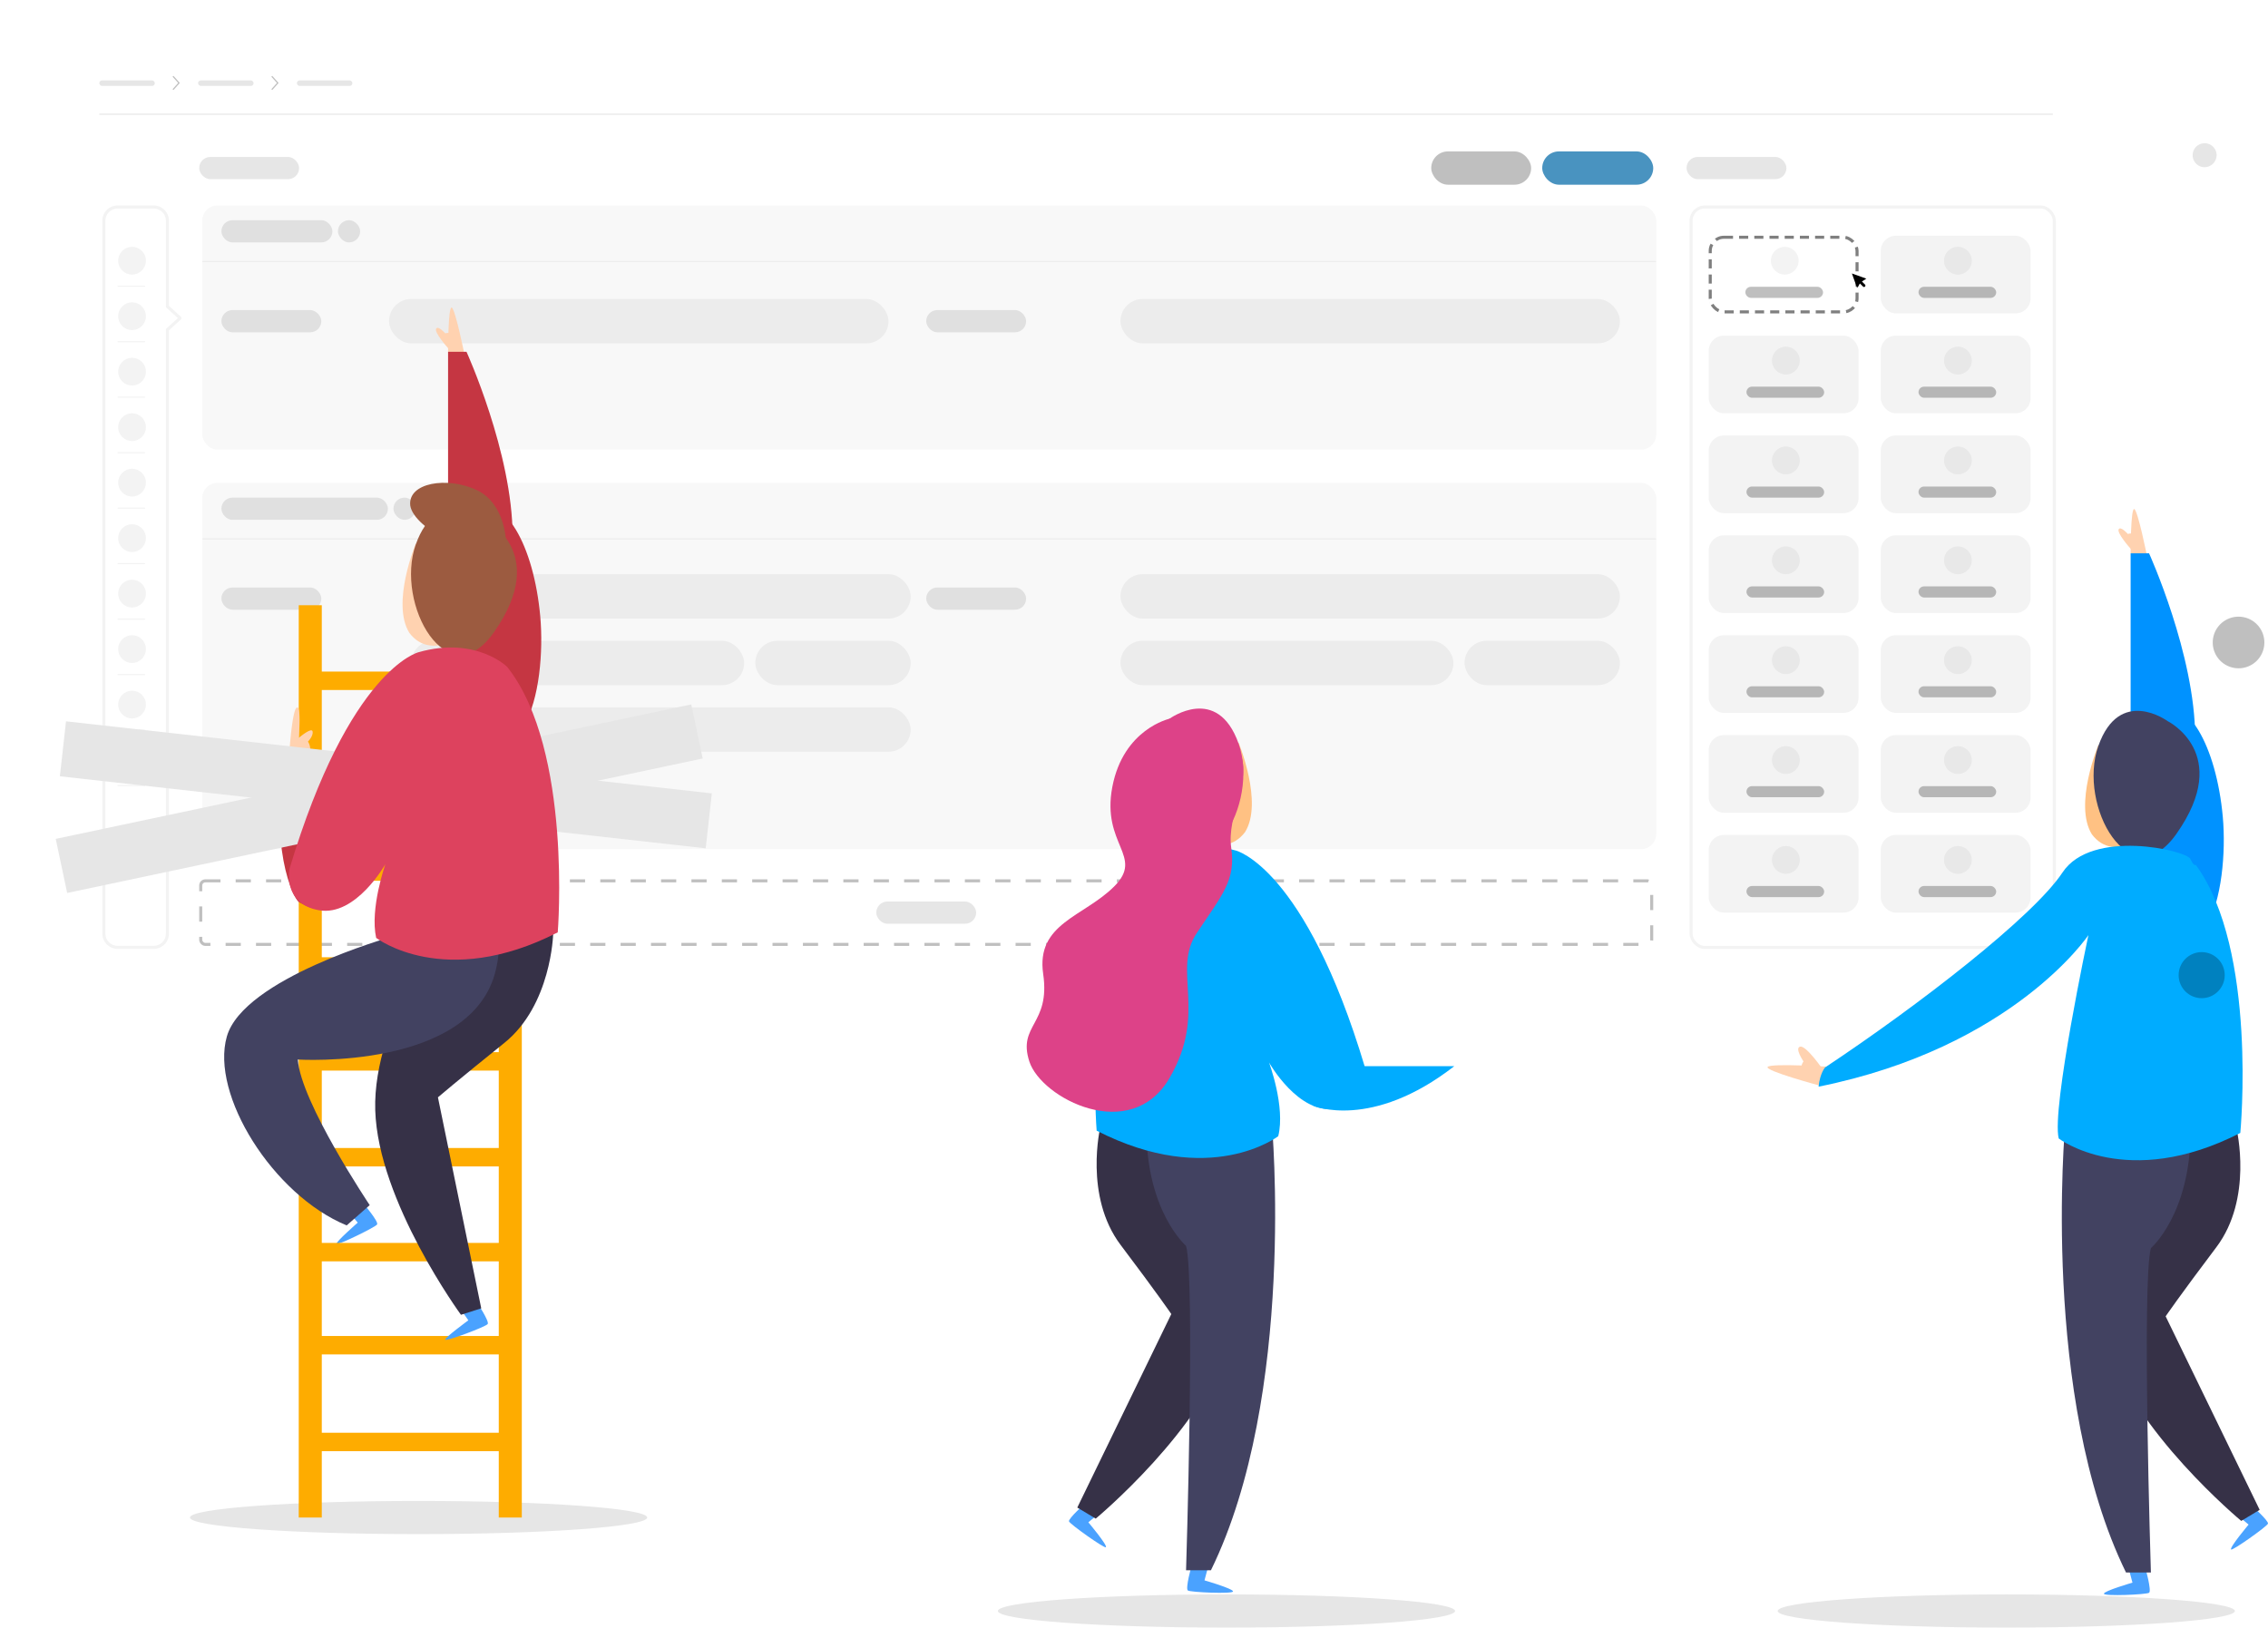 <svg xmlns="http://www.w3.org/2000/svg" xmlns:xlink="http://www.w3.org/1999/xlink" width="746.449" height="535.813" viewBox="0 0 746.449 535.813">
  <defs>
    <filter id="Union_38" x="32.187" y="66.15" width="29.051" height="247.722" filterUnits="userSpaceOnUse">
      <feOffset dx="1" dy="1" input="SourceAlpha"/>
      <feGaussianBlur stdDeviation="0.5" result="blur"/>
      <feFlood flood-opacity="0.051"/>
      <feComposite operator="in" in2="blur"/>
      <feComposite in="SourceGraphic"/>
    </filter>
    <filter id="Rectangle_927" x="65.064" y="66.15" width="481.549" height="83.367" filterUnits="userSpaceOnUse">
      <feOffset dx="1" dy="1" input="SourceAlpha"/>
      <feGaussianBlur stdDeviation="0.5" result="blur-2"/>
      <feFlood flood-opacity="0.051"/>
      <feComposite operator="in" in2="blur-2"/>
      <feComposite in="SourceGraphic"/>
    </filter>
    <filter id="Rectangle_1064" x="65.064" y="84.415" width="481.549" height="3.365" filterUnits="userSpaceOnUse">
      <feOffset dx="1" dy="1" input="SourceAlpha"/>
      <feGaussianBlur stdDeviation="0.5" result="blur-3"/>
      <feFlood flood-opacity="0.051"/>
      <feComposite operator="in" in2="blur-3"/>
      <feComposite in="SourceGraphic"/>
    </filter>
    <filter id="Rectangle_927-2" x="65.064" y="157.476" width="481.549" height="123.551" filterUnits="userSpaceOnUse">
      <feOffset dx="1" dy="1" input="SourceAlpha"/>
      <feGaussianBlur stdDeviation="0.5" result="blur-4"/>
      <feFlood flood-opacity="0.051"/>
      <feComposite operator="in" in2="blur-4"/>
      <feComposite in="SourceGraphic"/>
    </filter>
    <filter id="Rectangle_1064-2" x="65.064" y="175.741" width="481.549" height="3.365" filterUnits="userSpaceOnUse">
      <feOffset dx="1" dy="1" input="SourceAlpha"/>
      <feGaussianBlur stdDeviation="0.5" result="blur-5"/>
      <feFlood flood-opacity="0.051"/>
      <feComposite operator="in" in2="blur-5"/>
      <feComposite in="SourceGraphic"/>
    </filter>
    <filter id="Rectangle_1071" x="554.573" y="66.15" width="123.551" height="247.754" filterUnits="userSpaceOnUse">
      <feOffset dx="1" dy="1" input="SourceAlpha"/>
      <feGaussianBlur stdDeviation="0.5" result="blur-6"/>
      <feFlood flood-opacity="0.051"/>
      <feComposite operator="in" in2="blur-6"/>
      <feComposite in="SourceGraphic"/>
    </filter>
  </defs>
  <g id="Group_1277" data-name="Group 1277" transform="translate(11799.278 -502.149)">
    <g id="Group_1274" data-name="Group 1274" transform="translate(-11799.278 502.149)">
      <path id="Path_1270" data-name="Path 1270" d="M0,0H701.385V351.016H0Z" transform="translate(0 0)" fill="#fff"/>
      <rect id="Rectangle_116" data-name="Rectangle 116" width="642.936" height="0.365" transform="translate(32.687 37.425)" fill="rgba(0,0,0,0.1)"/>
      <rect id="Rectangle_84" data-name="Rectangle 84" width="36.53" height="10.959" rx="5.48" transform="translate(507.583 49.846)" fill="rgba(13,111,170,0.75)"/>
      <rect id="Rectangle_935" data-name="Rectangle 935" width="32.877" height="10.959" rx="5.48" transform="translate(471.053 49.846)" fill="rgba(0,0,0,0.25)"/>
      <rect id="Rectangle_1142" data-name="Rectangle 1142" width="32.877" height="7.306" rx="3.653" transform="translate(65.565 51.672)" fill="rgba(0,0,0,0.1)"/>
      <rect id="Rectangle_1143" data-name="Rectangle 1143" width="32.877" height="7.306" rx="3.653" transform="translate(555.073 51.672)" fill="rgba(0,0,0,0.1)"/>
      <g id="Group_918" data-name="Group 918" transform="translate(32.687 66.65)">
        <g transform="matrix(1, 0, 0, 1, -32.69, -66.65)" filter="url(#Union_38)">
          <g id="Union_38-2" data-name="Union 38" transform="translate(32.69 66.65)" fill="#fff">
            <path d="M5,244.722a5,5,0,0,1-5-5V5A5,5,0,0,1,5,0H16.918a5,5,0,0,1,5,5V33.056L25.837,36.6a.618.618,0,0,1,0,.935l-3.919,3.547V239.721a5,5,0,0,1-5,5Z" stroke="none"/>
            <path d="M 16.918 243.722 C 19.124 243.722 20.919 241.927 20.919 239.721 L 20.919 41.086 L 20.919 40.642 L 21.247 40.344 L 24.864 37.071 L 21.247 33.797 L 20.919 33.499 L 20.919 33.056 L 20.919 5 C 20.919 2.795 19.124 1 16.918 1 L 5 1 C 2.795 1 1 2.795 1 5 L 1 239.721 C 1 241.927 2.795 243.722 5 243.722 L 16.918 243.722 M 16.918 244.722 L 5 244.722 C 2.238 244.722 6.866455350973411e-07 242.483 6.866455350973411e-07 239.721 L 6.866455350973411e-07 5 C 6.866455350973411e-07 2.238 2.238 1.135253933171043e-05 5 1.135253933171043e-05 L 16.918 1.135253933171043e-05 C 19.679 1.135253933171043e-05 21.919 2.238 21.919 5 L 21.919 33.056 L 25.837 36.603 C 26.123 36.861 26.123 37.28 25.837 37.538 L 21.919 41.086 L 21.919 239.721 C 21.919 242.483 19.679 244.722 16.918 244.722 Z" stroke="none" fill="rgba(0,0,0,0.05)"/>
          </g>
        </g>
        <rect id="Rectangle_73" data-name="Rectangle 73" width="9.133" height="0.365" rx="0.183" transform="translate(5.964 27.398)" fill="rgba(0,0,0,0.05)"/>
        <rect id="Rectangle_73-2" data-name="Rectangle 73" width="9.133" height="0.365" rx="0.183" transform="translate(5.964 45.663)" fill="rgba(0,0,0,0.05)"/>
        <rect id="Rectangle_73-3" data-name="Rectangle 73" width="9.133" height="0.365" rx="0.183" transform="translate(5.964 63.928)" fill="rgba(0,0,0,0.05)"/>
        <rect id="Rectangle_73-4" data-name="Rectangle 73" width="9.133" height="0.365" rx="0.183" transform="translate(5.964 82.194)" fill="rgba(0,0,0,0.05)"/>
        <rect id="Rectangle_73-5" data-name="Rectangle 73" width="9.133" height="0.365" rx="0.183" transform="translate(5.964 100.459)" fill="rgba(0,0,0,0.05)"/>
        <rect id="Rectangle_73-6" data-name="Rectangle 73" width="9.133" height="0.365" rx="0.183" transform="translate(5.964 118.724)" fill="rgba(0,0,0,0.05)"/>
        <rect id="Rectangle_73-7" data-name="Rectangle 73" width="9.133" height="0.365" rx="0.183" transform="translate(5.964 136.989)" fill="rgba(0,0,0,0.05)"/>
        <rect id="Rectangle_73-8" data-name="Rectangle 73" width="9.133" height="0.365" rx="0.183" transform="translate(5.964 155.254)" fill="rgba(0,0,0,0.05)"/>
        <rect id="Rectangle_73-9" data-name="Rectangle 73" width="9.133" height="0.365" rx="0.183" transform="translate(5.964 173.52)" fill="rgba(0,0,0,0.05)"/>
        <rect id="Rectangle_73-10" data-name="Rectangle 73" width="9.133" height="0.365" rx="0.183" transform="translate(5.964 191.785)" fill="rgba(0,0,0,0.05)"/>
      </g>
      <g id="Group_1062" data-name="Group 1062" transform="translate(65.565 66.65)">
        <g transform="matrix(1, 0, 0, 1, -65.56, -66.65)" filter="url(#Rectangle_927)">
          <rect id="Rectangle_927-3" data-name="Rectangle 927" width="478.549" height="80.367" rx="5" transform="translate(65.56 66.65)" fill="rgba(0,0,0,0.03)"/>
        </g>
        <rect id="Rectangle_936" data-name="Rectangle 936" width="164.387" height="14.612" rx="7.306" transform="translate(62.467 31.781)" fill="rgba(0,0,0,0.05)"/>
        <rect id="Rectangle_937" data-name="Rectangle 937" width="164.387" height="14.612" rx="7.306" transform="translate(303.203 31.781)" fill="rgba(0,0,0,0.05)"/>
        <g transform="matrix(1, 0, 0, 1, -65.56, -66.65)" filter="url(#Rectangle_1064)">
          <rect id="Rectangle_1064-3" data-name="Rectangle 1064" width="478.549" height="0.365" rx="0.183" transform="translate(65.56 84.91)" fill="rgba(0,0,0,0.05)"/>
        </g>
        <rect id="Rectangle_1146" data-name="Rectangle 1146" width="32.877" height="7.306" rx="3.653" transform="translate(7.306 35.435)" fill="rgba(0,0,0,0.1)"/>
        <rect id="Rectangle_1147" data-name="Rectangle 1147" width="32.877" height="7.306" rx="3.653" transform="translate(239.275 35.435)" fill="rgba(0,0,0,0.1)"/>
        <rect id="Rectangle_1154" data-name="Rectangle 1154" width="7.306" height="7.306" rx="3.653" transform="translate(45.663 5.845)" fill="rgba(0,0,0,0.1)"/>
        <rect id="Rectangle_1155" data-name="Rectangle 1155" width="36.53" height="7.306" rx="3.653" transform="translate(7.306 5.845)" fill="rgba(0,0,0,0.1)"/>
      </g>
      <g id="Group_1068" data-name="Group 1068" transform="translate(65.565 157.976)">
        <g transform="matrix(1, 0, 0, 1, -65.56, -157.98)" filter="url(#Rectangle_927-2)">
          <rect id="Rectangle_927-4" data-name="Rectangle 927" width="478.549" height="120.551" rx="5" transform="translate(65.56 157.98)" fill="rgba(0,0,0,0.03)"/>
        </g>
        <rect id="Rectangle_936-2" data-name="Rectangle 936" width="164.387" height="14.612" rx="7.306" transform="translate(69.773 31.051)" fill="rgba(0,0,0,0.05)"/>
        <rect id="Rectangle_1078" data-name="Rectangle 1078" width="164.387" height="14.612" rx="7.306" transform="translate(69.773 74.887)" fill="rgba(0,0,0,0.05)"/>
        <rect id="Rectangle_1073" data-name="Rectangle 1073" width="109.591" height="14.612" rx="7.306" transform="translate(69.773 52.969)" fill="rgba(0,0,0,0.05)"/>
        <rect id="Rectangle_1075" data-name="Rectangle 1075" width="109.591" height="14.612" rx="7.306" transform="translate(303.203 52.969)" fill="rgba(0,0,0,0.05)"/>
        <rect id="Rectangle_1074" data-name="Rectangle 1074" width="51.143" height="14.612" rx="7.306" transform="translate(183.018 52.969)" fill="rgba(0,0,0,0.05)"/>
        <rect id="Rectangle_1076" data-name="Rectangle 1076" width="51.143" height="14.612" rx="7.306" transform="translate(416.447 52.969)" fill="rgba(0,0,0,0.05)"/>
        <rect id="Rectangle_937-2" data-name="Rectangle 937" width="164.387" height="14.612" rx="7.306" transform="translate(303.203 31.051)" fill="rgba(0,0,0,0.05)"/>
        <g transform="matrix(1, 0, 0, 1, -65.56, -157.98)" filter="url(#Rectangle_1064-2)">
          <rect id="Rectangle_1064-4" data-name="Rectangle 1064" width="478.549" height="0.365" rx="0.183" transform="translate(65.56 176.24)" fill="rgba(0,0,0,0.05)"/>
        </g>
        <rect id="Rectangle_1152" data-name="Rectangle 1152" width="7.306" height="7.306" rx="3.653" transform="translate(63.928 5.845)" fill="rgba(0,0,0,0.1)"/>
        <rect id="Rectangle_1151" data-name="Rectangle 1151" width="54.796" height="7.306" rx="3.653" transform="translate(7.306 5.845)" fill="rgba(0,0,0,0.1)"/>
        <rect id="Rectangle_1149" data-name="Rectangle 1149" width="32.877" height="7.306" rx="3.653" transform="translate(7.306 35.435)" fill="rgba(0,0,0,0.1)"/>
        <rect id="Rectangle_1150" data-name="Rectangle 1150" width="32.877" height="7.306" rx="3.653" transform="translate(239.275 35.435)" fill="rgba(0,0,0,0.1)"/>
      </g>
      <g id="Rectangle_1060" data-name="Rectangle 1060" transform="translate(65.565 289.485)" fill="rgba(255,255,255,0.05)" stroke="rgba(0,0,0,0.25)" stroke-width="1" stroke-dasharray="5">
        <rect width="478.549" height="21.918" rx="2" stroke="none"/>
        <rect x="0.5" y="0.5" width="477.549" height="20.918" rx="1.5" fill="none"/>
      </g>
      <g transform="matrix(1, 0, 0, 1, 0, 0)" filter="url(#Rectangle_1071)">
        <g id="Rectangle_1071-2" data-name="Rectangle 1071" transform="translate(555.07 66.65)" fill="#fff" stroke="rgba(0,0,0,0.05)" stroke-width="1">
          <rect width="120.551" height="244.754" rx="5" stroke="none"/>
          <rect x="0.5" y="0.5" width="119.551" height="243.754" rx="4.5" fill="none"/>
        </g>
      </g>
      <g id="Group_1202" data-name="Group 1202" transform="translate(562.379 77.609)">
        <rect id="Rectangle_1069" data-name="Rectangle 1069" width="49.316" height="25.571" rx="5" transform="translate(0 0)" fill="rgba(0,0,0,0.05)"/>
        <rect id="Rectangle_1140" data-name="Rectangle 1140" width="25.571" height="3.653" rx="1.827" transform="translate(12.42 16.804)" fill="rgba(0,0,0,0.25)"/>
        <circle id="Ellipse_109" data-name="Ellipse 109" cx="4.566" cy="4.566" r="4.566" transform="translate(20.822 3.653)" fill="rgba(0,0,0,0.05)"/>
      </g>
      <g id="Group_1203" data-name="Group 1203" transform="translate(619.001 77.609)">
        <rect id="Rectangle_1069-2" data-name="Rectangle 1069" width="49.316" height="25.571" rx="5" transform="translate(0 0)" fill="rgba(0,0,0,0.05)"/>
        <rect id="Rectangle_1140-2" data-name="Rectangle 1140" width="25.571" height="3.653" rx="1.827" transform="translate(12.42 16.804)" fill="rgba(0,0,0,0.25)"/>
        <circle id="Ellipse_109-2" data-name="Ellipse 109" cx="4.566" cy="4.566" r="4.566" transform="translate(20.822 3.653)" fill="rgba(0,0,0,0.05)"/>
      </g>
      <g id="Group_1204" data-name="Group 1204" transform="translate(562.379 110.486)">
        <rect id="Rectangle_1069-3" data-name="Rectangle 1069" width="49.316" height="25.571" rx="5" transform="translate(0 0)" fill="rgba(0,0,0,0.05)"/>
        <rect id="Rectangle_1140-3" data-name="Rectangle 1140" width="25.571" height="3.653" rx="1.827" transform="translate(12.42 16.804)" fill="rgba(0,0,0,0.25)"/>
        <circle id="Ellipse_109-3" data-name="Ellipse 109" cx="4.566" cy="4.566" r="4.566" transform="translate(20.822 3.653)" fill="rgba(0,0,0,0.05)"/>
      </g>
      <g id="Group_1205" data-name="Group 1205" transform="translate(619.001 110.486)">
        <rect id="Rectangle_1069-4" data-name="Rectangle 1069" width="49.316" height="25.571" rx="5" transform="translate(0 0)" fill="rgba(0,0,0,0.05)"/>
        <rect id="Rectangle_1140-4" data-name="Rectangle 1140" width="25.571" height="3.653" rx="1.827" transform="translate(12.42 16.804)" fill="rgba(0,0,0,0.25)"/>
        <circle id="Ellipse_109-4" data-name="Ellipse 109" cx="4.566" cy="4.566" r="4.566" transform="translate(20.822 3.653)" fill="rgba(0,0,0,0.05)"/>
      </g>
      <g id="Group_1206" data-name="Group 1206" transform="translate(562.379 143.364)">
        <rect id="Rectangle_1069-5" data-name="Rectangle 1069" width="49.316" height="25.571" rx="5" transform="translate(0 0)" fill="rgba(0,0,0,0.05)"/>
        <rect id="Rectangle_1140-5" data-name="Rectangle 1140" width="25.571" height="3.653" rx="1.827" transform="translate(12.42 16.804)" fill="rgba(0,0,0,0.25)"/>
        <circle id="Ellipse_109-5" data-name="Ellipse 109" cx="4.566" cy="4.566" r="4.566" transform="translate(20.822 3.653)" fill="rgba(0,0,0,0.05)"/>
      </g>
      <g id="Group_1207" data-name="Group 1207" transform="translate(619.001 143.364)">
        <rect id="Rectangle_1069-6" data-name="Rectangle 1069" width="49.316" height="25.571" rx="5" transform="translate(0 0)" fill="rgba(0,0,0,0.05)"/>
        <rect id="Rectangle_1140-6" data-name="Rectangle 1140" width="25.571" height="3.653" rx="1.827" transform="translate(12.42 16.804)" fill="rgba(0,0,0,0.25)"/>
        <circle id="Ellipse_109-6" data-name="Ellipse 109" cx="4.566" cy="4.566" r="4.566" transform="translate(20.822 3.653)" fill="rgba(0,0,0,0.05)"/>
      </g>
      <g id="Group_1208" data-name="Group 1208" transform="translate(562.379 176.241)">
        <rect id="Rectangle_1069-7" data-name="Rectangle 1069" width="49.316" height="25.571" rx="5" transform="translate(0 0)" fill="rgba(0,0,0,0.05)"/>
        <rect id="Rectangle_1140-7" data-name="Rectangle 1140" width="25.571" height="3.653" rx="1.827" transform="translate(12.42 16.804)" fill="rgba(0,0,0,0.25)"/>
        <circle id="Ellipse_109-7" data-name="Ellipse 109" cx="4.566" cy="4.566" r="4.566" transform="translate(20.822 3.653)" fill="rgba(0,0,0,0.05)"/>
      </g>
      <g id="Group_1209" data-name="Group 1209" transform="translate(619.001 176.241)">
        <rect id="Rectangle_1069-8" data-name="Rectangle 1069" width="49.316" height="25.571" rx="5" transform="translate(0 0)" fill="rgba(0,0,0,0.05)"/>
        <rect id="Rectangle_1140-8" data-name="Rectangle 1140" width="25.571" height="3.653" rx="1.827" transform="translate(12.42 16.804)" fill="rgba(0,0,0,0.25)"/>
        <circle id="Ellipse_109-8" data-name="Ellipse 109" cx="4.566" cy="4.566" r="4.566" transform="translate(20.822 3.653)" fill="rgba(0,0,0,0.05)"/>
      </g>
      <g id="Group_1210" data-name="Group 1210" transform="translate(562.379 209.118)">
        <rect id="Rectangle_1069-9" data-name="Rectangle 1069" width="49.316" height="25.571" rx="5" transform="translate(0 0)" fill="rgba(0,0,0,0.05)"/>
        <rect id="Rectangle_1140-9" data-name="Rectangle 1140" width="25.571" height="3.653" rx="1.827" transform="translate(12.42 16.804)" fill="rgba(0,0,0,0.25)"/>
        <circle id="Ellipse_109-9" data-name="Ellipse 109" cx="4.566" cy="4.566" r="4.566" transform="translate(20.822 3.653)" fill="rgba(0,0,0,0.05)"/>
      </g>
      <g id="Group_1211" data-name="Group 1211" transform="translate(619.001 209.118)">
        <rect id="Rectangle_1069-10" data-name="Rectangle 1069" width="49.316" height="25.571" rx="5" transform="translate(0 0)" fill="rgba(0,0,0,0.05)"/>
        <rect id="Rectangle_1140-10" data-name="Rectangle 1140" width="25.571" height="3.653" rx="1.827" transform="translate(12.42 16.804)" fill="rgba(0,0,0,0.25)"/>
        <circle id="Ellipse_109-10" data-name="Ellipse 109" cx="4.566" cy="4.566" r="4.566" transform="translate(20.822 3.653)" fill="rgba(0,0,0,0.05)"/>
      </g>
      <g id="Group_1212" data-name="Group 1212" transform="translate(562.379 241.996)">
        <rect id="Rectangle_1069-11" data-name="Rectangle 1069" width="49.316" height="25.571" rx="5" transform="translate(0 0)" fill="rgba(0,0,0,0.05)"/>
        <rect id="Rectangle_1140-11" data-name="Rectangle 1140" width="25.571" height="3.653" rx="1.827" transform="translate(12.42 16.804)" fill="rgba(0,0,0,0.25)"/>
        <circle id="Ellipse_109-11" data-name="Ellipse 109" cx="4.566" cy="4.566" r="4.566" transform="translate(20.822 3.653)" fill="rgba(0,0,0,0.05)"/>
      </g>
      <g id="Group_1213" data-name="Group 1213" transform="translate(619.001 241.996)">
        <rect id="Rectangle_1069-12" data-name="Rectangle 1069" width="49.316" height="25.571" rx="5" transform="translate(0 0)" fill="rgba(0,0,0,0.05)"/>
        <rect id="Rectangle_1140-12" data-name="Rectangle 1140" width="25.571" height="3.653" rx="1.827" transform="translate(12.42 16.804)" fill="rgba(0,0,0,0.25)"/>
        <circle id="Ellipse_109-12" data-name="Ellipse 109" cx="4.566" cy="4.566" r="4.566" transform="translate(20.822 3.653)" fill="rgba(0,0,0,0.05)"/>
      </g>
      <g id="Group_1214" data-name="Group 1214" transform="translate(562.379 274.873)">
        <rect id="Rectangle_1069-13" data-name="Rectangle 1069" width="49.316" height="25.571" rx="5" transform="translate(0)" fill="rgba(0,0,0,0.05)"/>
        <rect id="Rectangle_1140-13" data-name="Rectangle 1140" width="25.571" height="3.653" rx="1.827" transform="translate(12.42 16.804)" fill="rgba(0,0,0,0.25)"/>
        <circle id="Ellipse_109-13" data-name="Ellipse 109" cx="4.566" cy="4.566" r="4.566" transform="translate(20.822 3.653)" fill="rgba(0,0,0,0.05)"/>
      </g>
      <g id="Group_1215" data-name="Group 1215" transform="translate(619.001 274.873)">
        <rect id="Rectangle_1069-14" data-name="Rectangle 1069" width="49.316" height="25.571" rx="5" transform="translate(0)" fill="rgba(0,0,0,0.05)"/>
        <rect id="Rectangle_1140-14" data-name="Rectangle 1140" width="25.571" height="3.653" rx="1.827" transform="translate(12.42 16.804)" fill="rgba(0,0,0,0.25)"/>
        <circle id="Ellipse_109-14" data-name="Ellipse 109" cx="4.566" cy="4.566" r="4.566" transform="translate(20.822 3.653)" fill="rgba(0,0,0,0.05)"/>
      </g>
      <g id="Rectangle_1070" data-name="Rectangle 1070" transform="translate(562.379 77.609)" fill="#fff" stroke="rgba(0,0,0,0.5)" stroke-width="1" stroke-dasharray="3 2">
        <rect width="49.316" height="25.571" rx="5" stroke="none"/>
        <rect x="0.5" y="0.5" width="48.316" height="24.571" rx="4.5" fill="none"/>
      </g>
      <path id="Path_1360" data-name="Path 1360" d="M4.749,1.7,0,0,1.7,4.749,2.64,3.294,3.659,4.313a.462.462,0,1,0,.654-.654L3.294,2.64Z" transform="translate(609.503 90.029)"/>
      <path id="Path_94" data-name="Path 94" d="M.3,0,0,.261,1.842,2.322,0,4.382l.3.261L2.374,2.322Z" transform="translate(56.797 24.985)" fill="rgba(0,0,0,0.25)"/>
      <path id="Path_1311" data-name="Path 1311" d="M.3,0,0,.261,1.842,2.322,0,4.382l.3.261L2.374,2.322Z" transform="translate(89.309 24.985)" fill="rgba(0,0,0,0.25)"/>
      <rect id="Rectangle_838" data-name="Rectangle 838" width="18.265" height="1.827" rx="0.913" transform="translate(32.687 26.466)" fill="rgba(0,0,0,0.1)"/>
      <rect id="Rectangle_839" data-name="Rectangle 839" width="18.265" height="1.827" rx="0.913" transform="translate(65.199 26.466)" fill="rgba(0,0,0,0.1)"/>
      <rect id="Rectangle_840" data-name="Rectangle 840" width="18.265" height="1.827" rx="0.913" transform="translate(97.711 26.466)" fill="rgba(0,0,0,0.1)"/>
      <g id="Group_1201" data-name="Group 1201" transform="translate(38.897 81.262)">
        <circle id="Ellipse_108" data-name="Ellipse 108" cx="4.566" cy="4.566" r="4.566" fill="rgba(0,0,0,0.05)"/>
        <circle id="Ellipse_108-2" data-name="Ellipse 108" cx="4.566" cy="4.566" r="4.566" transform="translate(0 18.265)" fill="rgba(0,0,0,0.05)"/>
        <circle id="Ellipse_108-3" data-name="Ellipse 108" cx="4.566" cy="4.566" r="4.566" transform="translate(0 36.53)" fill="rgba(0,0,0,0.05)"/>
        <circle id="Ellipse_108-4" data-name="Ellipse 108" cx="4.566" cy="4.566" r="4.566" transform="translate(0 54.796)" fill="rgba(0,0,0,0.05)"/>
        <circle id="Ellipse_108-5" data-name="Ellipse 108" cx="4.566" cy="4.566" r="4.566" transform="translate(0 73.061)" fill="rgba(0,0,0,0.05)"/>
        <circle id="Ellipse_108-6" data-name="Ellipse 108" cx="4.566" cy="4.566" r="4.566" transform="translate(0 91.326)" fill="rgba(0,0,0,0.05)"/>
        <circle id="Ellipse_108-7" data-name="Ellipse 108" cx="4.566" cy="4.566" r="4.566" transform="translate(0 109.591)" fill="rgba(0,0,0,0.05)"/>
        <circle id="Ellipse_108-8" data-name="Ellipse 108" cx="4.566" cy="4.566" r="4.566" transform="translate(0 127.857)" fill="rgba(0,0,0,0.05)"/>
        <circle id="Ellipse_108-9" data-name="Ellipse 108" cx="4.566" cy="4.566" r="4.566" transform="translate(0 146.122)" fill="rgba(0,0,0,0.05)"/>
        <circle id="Ellipse_108-10" data-name="Ellipse 108" cx="4.566" cy="4.566" r="4.566" transform="translate(0 164.387)" fill="rgba(0,0,0,0.05)"/>
      </g>
      <rect id="Rectangle_1141" data-name="Rectangle 1141" width="25.571" height="3.653" rx="1.827" transform="translate(574.434 94.413)" fill="rgba(0,0,0,0.25)"/>
      <circle id="Ellipse_110" data-name="Ellipse 110" cx="4.566" cy="4.566" r="4.566" transform="translate(582.836 81.262)" fill="rgba(0,0,0,0.05)"/>
      <rect id="Rectangle_1144" data-name="Rectangle 1144" width="32.877" height="7.306" rx="3.653" transform="translate(288.4 296.792)" fill="rgba(0,0,0,0.1)"/>
    </g>
    <g id="Group_1275" data-name="Group 1275" transform="translate(-11780.938 476.192)">
      <g id="Group_1198" data-name="Group 1198" transform="translate(0 127.196)">
        <ellipse id="Ellipse_25" data-name="Ellipse 25" cx="75.236" cy="5.461" rx="75.236" ry="5.461" transform="translate(44.186 392.881)" fill="rgba(0,0,0,0.1)"/>
        <g id="Group_1178" data-name="Group 1178" transform="translate(79.984 98.006)">
          <path id="Path_1544" data-name="Path 1544" d="M196.85,196.13l3.034,3.64s-7.281,6.371-6.978,6.977,12.742-5.461,13.348-6.371S201.7,193.4,201.7,193.4Z" transform="translate(-180.468 3.487)" fill="#4aa2ff"/>
          <g id="Group_1177" data-name="Group 1177">
            <rect id="Rectangle_1125" data-name="Rectangle 1125" width="7.584" height="300.336" fill="#feac00"/>
            <rect id="Rectangle_1126" data-name="Rectangle 1126" width="7.584" height="300.336" transform="translate(65.831)" fill="#feac00"/>
          </g>
          <rect id="Rectangle_1127" data-name="Rectangle 1127" width="63.101" height="6.067" transform="translate(5.157 272.426)" fill="#feac00"/>
          <rect id="Rectangle_1128" data-name="Rectangle 1128" width="63.101" height="6.067" transform="translate(5.157 240.572)" fill="#feac00"/>
          <rect id="Rectangle_1129" data-name="Rectangle 1129" width="63.101" height="6.067" transform="translate(5.157 209.932)" fill="#feac00"/>
          <rect id="Rectangle_1130" data-name="Rectangle 1130" width="63.101" height="6.067" transform="translate(5.157 178.685)" fill="#feac00"/>
          <rect id="Rectangle_1131" data-name="Rectangle 1131" width="63.101" height="6.067" transform="translate(5.157 147.134)" fill="#feac00"/>
          <rect id="Rectangle_1132" data-name="Rectangle 1132" width="63.101" height="6.067" transform="translate(5.157 115.887)" fill="#feac00"/>
          <rect id="Rectangle_1133" data-name="Rectangle 1133" width="63.101" height="6.067" transform="translate(5.157 84.64)" fill="#feac00"/>
          <rect id="Rectangle_1134" data-name="Rectangle 1134" width="63.101" height="6.067" transform="translate(5.157 53.09)" fill="#feac00"/>
          <rect id="Rectangle_1135" data-name="Rectangle 1135" width="63.101" height="6.067" transform="translate(5.157 21.843)" fill="#feac00"/>
        </g>
        <path id="Path_1545" data-name="Path 1545" d="M209.56,206.224l2.73,3.944s-7.888,5.764-7.584,6.371,13.348-4.247,13.955-5.157-3.64-7.281-3.64-7.281Z" transform="translate(-76.486 123.254)" fill="#4aa2ff"/>
        <path id="Path_1546" data-name="Path 1546" d="M255.666,168.267s-.607,23.359-16.079,35.8-21.843,17.9-21.843,17.9L232,291.436l-6.674,2.124s-27.3-37.314-28.213-67.348S221.992,162.2,221.992,162.2Z" transform="translate(-91.952 38.042)" fill="#363147"/>
        <path id="Path_1547" data-name="Path 1547" d="M235.593,169.577s-48.539,13.652-54,32.764,15.169,52.18,39.438,62.191l7.584-6.674s-22.753-33.977-23.663-47.932c0,0,57.64,3.64,65.224-29.73S235.593,169.577,235.593,169.577Z" transform="translate(-125.272 37.642)" fill="#424261"/>
        <path id="Path_1571" data-name="Path 1571" d="M210.461,111.987s-3.034-15.168-4.247-15.775S205,110.774,205,110.774Z" transform="translate(-75.87 -96.194)" fill="#ffd2b0"/>
        <g id="Group_1183" data-name="Group 1183" transform="translate(126.703 14.579)">
          <path id="Path_1572" data-name="Path 1572" d="M204.2,181.577s.91-57.337,10.921-62.8,19.719,11.831,21.843,35.191S231.5,217.071,204.2,181.577Z" transform="translate(-204.2 -66.903)" fill="#c53642"/>
          <path id="Path_1573" data-name="Path 1573" d="M205,158.033V101h6.067s15.168,33.371,15.168,60.674Z" transform="translate(-202.573 -101)" fill="#c53642"/>
        </g>
        <path id="Path_1574" data-name="Path 1574" d="M207.684,105.079c-.3-.3-4.551-5.157-3.944-6.371s3.034,1.517,3.034,1.517,2.427-.91,3.034,1.517C210.111,103.866,209.5,105.989,207.684,105.079Z" transform="translate(-78.554 -91.713)" fill="#ffd2b0"/>
        <path id="Path_1584" data-name="Path 1584" d="M187.8,153.572s.91-13.348,2.427-13.955.607,10.011.607,10.011,4.247-3.64,4.551-2.124-1.517,3.337-1.517,3.337a4.669,4.669,0,0,1,.607,3.64C194.171,156.909,187.8,153.572,187.8,153.572Z" transform="translate(-110.85 -7.937)" fill="#ffd2b0"/>
        <path id="Path_1585" data-name="Path 1585" d="M192.984,194.866c-1.517-.91-10.618-18.2-3.64-50.966l8.191.91s11.528,24.876,9.708,40.045C205.119,199.72,198.748,198.2,192.984,194.866Z" transform="translate(-113 0.825)" fill="#c53642"/>
        <rect id="Rectangle_1137" data-name="Rectangle 1137" width="213.876" height="18.202" transform="translate(3.384 136.227) rotate(6.367)" fill="#e6e6e6"/>
        <rect id="Rectangle_1138" data-name="Rectangle 1138" width="213.876" height="18.202" transform="matrix(0.978, -0.207, 0.207, 0.978, 0, 174.928)" fill="#e6e6e6"/>
        <g id="Group_1189" data-name="Group 1189" transform="translate(76.752 66.443)">
          <g id="Group_1188" data-name="Group 1188" transform="translate(37.398)">
            <path id="Path_1586" data-name="Path 1586" d="M204.424,121.8s-8.191,19.719-2.124,29.427c7.584,10.011,20.326-.91,20.326-.91Z" transform="translate(-200.062 -110.563)" fill="#ffd2b0"/>
            <path id="Path_1587" data-name="Path 1587" d="M225.308,121.445s21.539,10.618,3.034,37.011c-15.168,21.843-32.764-9.1-25.786-28.82S225.308,121.445,225.308,121.445Z" transform="translate(-198.193 -118.096)" fill="#9c5b40"/>
          </g>
          <path id="Path_1588" data-name="Path 1588" d="M230.4,134.647s-22.753,5.461-42.472,71.292c0,0-2.427,11.528,9.708,13.652s21.843-15.168,21.843-15.168-5.157,14.562-3.034,24.27c0,0,22.449,17.292,59.764-1.82,0,0,4.854-59.764-16.382-87.067C260.135,139.8,249.517,129.186,230.4,134.647Z" transform="translate(-187.735 -87.612)" fill="#dd425e"/>
        </g>
        <path id="Path_1589" data-name="Path 1589" d="M232.481,135.189s0-13.045-9.708-17.6-22.753-2.427-21.843,5.157C202.144,130.335,222.469,141.257,232.481,135.189Z" transform="translate(-84.239 -57.509)" fill="#9c5b40"/>
        <circle id="Ellipse_29" data-name="Ellipse 29" cx="19.719" cy="19.719" r="19.719" transform="translate(191.321 280.028)" fill="#fff"/>
        <circle id="Ellipse_31" data-name="Ellipse 31" cx="7.584" cy="7.584" r="7.584" transform="translate(174.635 245.14)" fill="#fff"/>
      </g>
      <g id="Group_1199" data-name="Group 1199" transform="translate(310.081)">
        <ellipse id="Ellipse_26" data-name="Ellipse 26" cx="75.236" cy="5.461" rx="75.236" ry="5.461" transform="translate(0 550.848)" fill="rgba(0,0,0,0.1)"/>
        <ellipse id="Ellipse_27" data-name="Ellipse 27" cx="75.236" cy="5.461" rx="75.236" ry="5.461" transform="translate(256.651 550.848)" fill="rgba(0,0,0,0.1)"/>
        <path id="Path_1558" data-name="Path 1558" d="M310.2,148.858s-30.944,15.775-32.764,47.022,49.146,15.168,54.607-5.461S325.364,144.307,310.2,148.858Z" transform="translate(-237.994 164.755)" fill="#57a1ff"/>
        <g id="Group_1182" data-name="Group 1182" transform="translate(252.945 193.531)">
          <path id="Path_1559" data-name="Path 1559" d="M378.991,226.1l1.213,4.551s-9.4,2.73-9.4,3.64,13.955.3,14.865-.3-1.213-8.191-1.213-8.191Z" transform="translate(-259.729 122.789)" fill="#4aa2ff"/>
          <path id="Path_1560" data-name="Path 1560" d="M386.751,222.337l3.64,3.034s-6.371,7.584-5.764,8.191c.3.607,11.831-7.584,12.135-8.494S391.3,219,391.3,219Z" transform="translate(-231.691 108.96)" fill="#4aa2ff"/>
          <path id="Path_1561" data-name="Path 1561" d="M415.188,178.2s5.461,22.753-6.674,38.831-16.685,22.753-16.685,22.753l30.944,63.708-6.067,3.64s-35.8-29.73-43.989-58.247,8.494-68.258,8.494-68.258Z" transform="translate(-260.432 25.985)" fill="#363147"/>
          <path id="Path_1562" data-name="Path 1562" d="M367.341,184.8s-8.191,89.8,20.022,147.438h8.191s-3.034-95.865,0-106.786c0,0,13.045-11.225,13.045-38.528S367.341,184.8,367.341,184.8Z" transform="translate(-269.012 17.871)" fill="#424261"/>
          <path id="Path_1564" data-name="Path 1564" d="M379.161,126.687s-3.034-15.168-4.247-15.775-1.213,14.562-1.213,14.562Z" transform="translate(-253.831 -110.894)" fill="#ffd2b0"/>
          <path id="Path_1565" data-name="Path 1565" d="M372.9,196.177s.91-57.337,10.921-62.8,19.719,11.831,21.843,35.191C407.788,192.233,399.9,231.975,372.9,196.177Z" transform="translate(-255.458 -67.227)" fill="#0092ff"/>
          <path id="Path_1566" data-name="Path 1566" d="M373.7,172.733V115.7h6.067s15.169,33.371,15.169,60.674Z" transform="translate(-253.831 -101.121)" fill="#0092ff"/>
          <path id="Path_1567" data-name="Path 1567" d="M373.124,136.5s-8.191,19.719-2.124,29.427c7.584,10.011,20.326-.91,20.326-.91Z" transform="translate(-263.873 -58.82)" fill="#ffc183"/>
          <path id="Path_1568" data-name="Path 1568" d="M394.008,136.145s21.539,10.618,3.034,37.011c-15.168,21.843-32.764-9.1-25.786-28.82S394.008,136.145,394.008,136.145Z" transform="translate(-262.005 -66.352)" fill="#424261"/>
          <path id="Path_1570" data-name="Path 1570" d="M376.384,119.679c-.3-.3-4.551-5.157-3.944-6.371s3.034,1.517,3.034,1.517,2.427-.91,3.034,1.517C378.81,118.769,377.9,120.589,376.384,119.679Z" transform="translate(-256.515 -106.617)" fill="#ffd2b0"/>
          <path id="Path_1599" data-name="Path 1599" d="M6.8,19.663S3.021.777,1.511.022,0,18.152,0,18.152Z" transform="matrix(0.259, -0.966, 0.966, 0.259, 0, 185.11)" fill="#ffd2b0"/>
          <path id="Path_1600" data-name="Path 1600" d="M3.174,10.042c.441-.456,6.62-7.751,5.737-9.575S4.5,2.747,4.5,2.747.967,1.379.084,5.027C-.357,8.674.967,11.41,3.174,10.042Z" transform="matrix(0.259, -0.966, 0.966, 0.259, 8.377, 185.476)" fill="#ffd2b0"/>
          <path id="Path_1601" data-name="Path 1601" d="M369.6,155.316c-9.612,14.538-47.325,43.715-78.164,64.2,0,0-1.678,1.9-2.125,6.326,64.1-12.916,88.8-49.889,88.8-49.889s-12.194,57.233-9.767,66.941c0,0,22.449,17.292,59.764-1.82,0,0,5.775-60.22-14.617-88.207-.143-.2-.512.789-1.819-2.01S379.212,140.778,369.6,155.316Z" transform="translate(-272.139 -35.677)" fill="#00acff"/>
        </g>
        <g id="Group_1187" data-name="Group 1187" transform="translate(9.497 259.225)">
          <g id="Group_1186" data-name="Group 1186" transform="translate(13.901)">
            <path id="Path_1575" data-name="Path 1575" d="M297.526,226.1l-1.213,4.551s9.4,2.73,9.4,3.64-13.955.3-14.865-.3,1.214-8.191,1.214-8.191Z" transform="translate(-251.706 56.346)" fill="#4aa2ff"/>
            <path id="Path_1576" data-name="Path 1576" d="M287.819,222.337l-3.64,3.034s6.371,7.584,5.764,8.191c-.3.607-11.831-7.584-12.135-8.494S283.268,219,283.268,219Z" transform="translate(-277.796 42.517)" fill="#4aa2ff"/>
            <path id="Path_1577" data-name="Path 1577" d="M286.284,178.2s-5.461,22.753,6.674,38.831,16.685,22.753,16.685,22.753L278.7,303.492l6.067,3.64s35.8-29.73,43.989-58.247-8.494-68.258-8.494-68.258Z" transform="translate(-275.958 -40.458)" fill="#363147"/>
            <path id="Path_1578" data-name="Path 1578" d="M327.458,184.8s8.191,89.8-20.022,147.438h-8.191s3.034-95.865,0-106.786c0,0-13.045-11.225-13.045-38.528S327.458,184.8,327.458,184.8Z" transform="translate(-260.705 -48.572)" fill="#424261"/>
            <path id="Path_1579" data-name="Path 1579" d="M304.3,184.645s19.112,8.191,46.416-13.045H310.671Z" transform="translate(-223.895 -53.88)" fill="#00acff"/>
            <g id="Group_1185" data-name="Group 1185" transform="translate(8.635)">
              <g id="Group_1184" data-name="Group 1184" transform="translate(13.905)">
                <path id="Path_1580" data-name="Path 1580" d="M308.4,136.5s8.191,19.719,2.124,29.427c-7.584,10.011-20.326-.91-20.326-.91Z" transform="translate(-275.11 -125.263)" fill="#ffc183"/>
                <path id="Path_1581" data-name="Path 1581" d="M295.765,136.145s-21.539,10.618-3.034,37.011c15.169,21.843,32.764-9.1,25.786-28.82S295.765,136.145,295.765,136.145Z" transform="translate(-285.226 -132.796)" fill="#dd4288"/>
              </g>
              <path id="Path_1582" data-name="Path 1582" d="M326.929,149.149s22.753,5.461,42.472,71.292c0,0,2.427,11.528-9.708,13.652s-21.843-15.169-21.843-15.169,5.461,14.562,3.034,24.27c0,0-22.449,17.292-59.764-1.82,0,0-4.854-59.764,16.382-87.067C297.5,154.61,308.12,143.992,326.929,149.149Z" transform="translate(-280.642 -102.418)" fill="#00acff"/>
            </g>
          </g>
          <path id="Path_1583" data-name="Path 1583" d="M320.194,134.344s-15.168,3.337-18.809,22.449,10.618,22.753.607,32.764-25.786,12.135-23.359,28.82-8.494,16.685-4.551,28.82,33.371,27.3,46.112,5.461.607-35.494,9.1-47.932c8.494-12.741,12.742-17.292,11.225-27.91s6.674-22.146,3.034-30.944C339.913,137.681,328.385,131.614,320.194,134.344Z" transform="translate(-273.214 -130.995)" fill="#dd4288"/>
        </g>
        <circle id="Ellipse_32" data-name="Ellipse 32" cx="7.584" cy="7.584" r="7.584" transform="translate(388.617 339.399)" fill="rgba(0,0,0,0.25)"/>
        <path id="Path_1591" data-name="Path 1591" d="M382.644,108.988a3.944,3.944,0,1,1,3.944-3.944A4.016,4.016,0,0,1,382.644,108.988Z" transform="translate(14.529 -27.988)" fill="rgba(0,0,0,0.1)"/>
        <path id="Path_1592" data-name="Path 1592" d="M404.694,137.589a8.494,8.494,0,1,1,8.494-8.494A8.479,8.479,0,0,1,404.694,137.589Z" transform="translate(3.641 108.373)" fill="rgba(0,0,0,0.25)"/>
      </g>
    </g>
  </g>
</svg>
